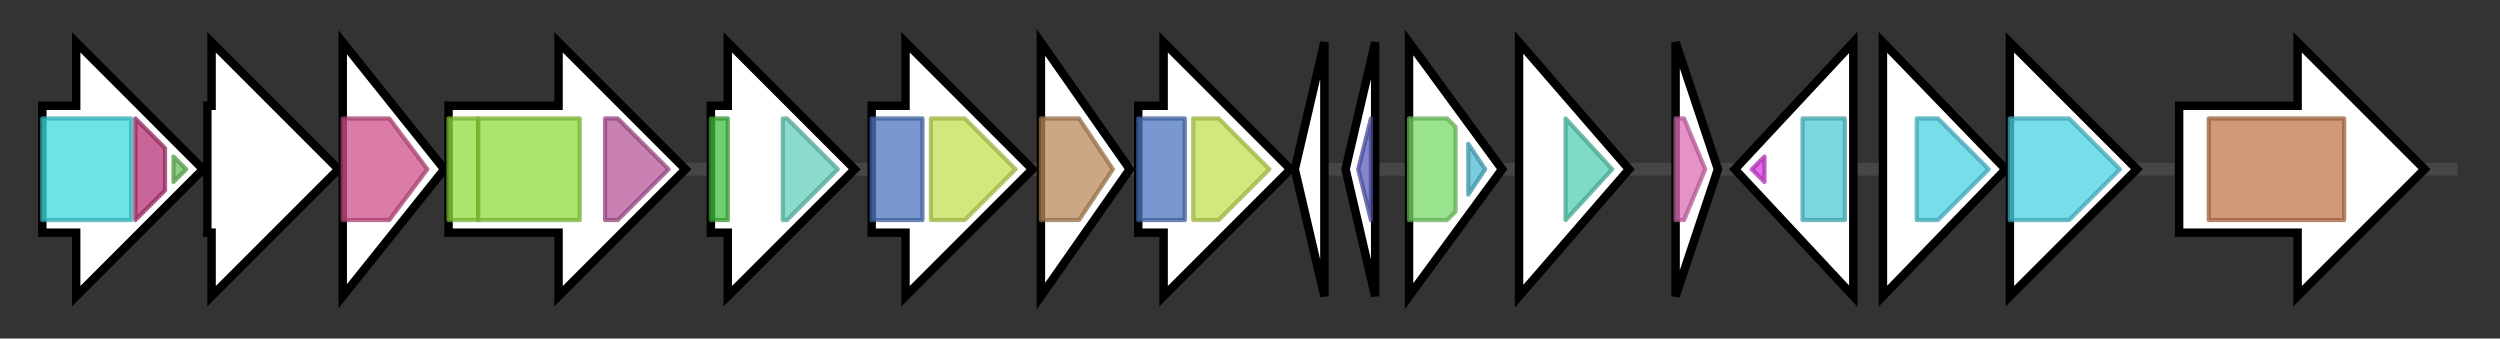 <svg version="1.1" baseProfile="full" xmlns="http://www.w3.org/2000/svg" width="590.833" height="80">
	<rect width="100%" height="100%" fill="#333333" stroke="none"/>
	<g>
		<line x1="10" y1="40.0" x2="580.833" y2="40.0" style="stroke:rgb(70,70,70); stroke-width:3 "/>
		<g>
			<title> (ctg39_1)</title>
			<polygon class=" (ctg39_1)" points="10,25 18,25 18,10 48,40 18,70 18,55 10,55" fill="rgb(255,255,255)" fill-opacity="1.0" stroke="rgb(0,0,0)" stroke-width="2"  />
			<g>
				<title>AMP-binding (PF00501)
"AMP-binding enzyme"</title>
				<rect class="PF00501" x="10" y="28" stroke-linejoin="round" width="21" height="24" fill="rgb(60,217,223)" stroke="rgb(48,173,178)" stroke-width="1" opacity="0.75" />
			</g>
			<g>
				<title>AMP-binding_C (PF13193)
"AMP-binding enzyme C-terminal domain"</title>
				<polygon class="PF13193" points="32,28 32,28 39,35 39,45 32,52 32,52" stroke-linejoin="round" width="7" height="24" fill="rgb(182,50,118)" stroke="rgb(145,39,94)" stroke-width="1" opacity="0.75" />
			</g>
			<g>
				<title>PP-binding (PF00550)
"Phosphopantetheine attachment site"</title>
				<polygon class="PF00550" points="41,37 44,40 41,43" stroke-linejoin="round" width="6" height="24" fill="rgb(103,191,88)" stroke="rgb(82,152,70)" stroke-width="1" opacity="0.75" />
			</g>
		</g>
		<g>
			<title> (ctg39_2)</title>
			<polygon class=" (ctg39_2)" points="49,25 50,25 50,10 80,40 50,70 50,55 49,55" fill="rgb(255,255,255)" fill-opacity="1.0" stroke="rgb(0,0,0)" stroke-width="2"  />
		</g>
		<g>
			<title> (ctg39_3)</title>
			<polygon class=" (ctg39_3)" points="81,10 105,40 81,70" fill="rgb(255,255,255)" fill-opacity="1.0" stroke="rgb(0,0,0)" stroke-width="2"  />
			<g>
				<title>Thioesterase (PF00975)
"Thioesterase domain"</title>
				<polygon class="PF00975" points="81,28 92,28 101,40 92,52 81,52" stroke-linejoin="round" width="23" height="24" fill="rgb(207,80,138)" stroke="rgb(165,63,110)" stroke-width="1" opacity="0.75" />
			</g>
		</g>
		<g>
			<title> (ctg39_4)</title>
			<polygon class=" (ctg39_4)" points="106,25 132,25 132,10 162,40 132,70 132,55 106,55" fill="rgb(255,255,255)" fill-opacity="1.0" stroke="rgb(0,0,0)" stroke-width="2"  />
			<g>
				<title>Carbam_trans_N (PF02543)
"Carbamoyltransferase N-terminus"</title>
				<rect class="PF02543" x="106" y="28" stroke-linejoin="round" width="7" height="24" fill="rgb(146,218,61)" stroke="rgb(116,174,48)" stroke-width="1" opacity="0.75" />
			</g>
			<g>
				<title>Carbam_trans_N (PF02543)
"Carbamoyltransferase N-terminus"</title>
				<rect class="PF02543" x="113" y="28" stroke-linejoin="round" width="24" height="24" fill="rgb(146,218,61)" stroke="rgb(116,174,48)" stroke-width="1" opacity="0.75" />
			</g>
			<g>
				<title>Carbam_trans_C (PF16861)
"Carbamoyltransferase C-terminus"</title>
				<polygon class="PF16861" points="143,28 146,28 158,40 146,52 143,52" stroke-linejoin="round" width="16" height="24" fill="rgb(183,87,154)" stroke="rgb(146,69,123)" stroke-width="1" opacity="0.75" />
			</g>
		</g>
		<g>
			<title> (ctg39_5)</title>
			<polygon class=" (ctg39_5)" points="168,25 172,25 172,10 202,40 172,70 172,55 168,55" fill="rgb(255,255,255)" fill-opacity="1.0" stroke="rgb(0,0,0)" stroke-width="2"  />
			<g>
				<title>LacI (PF00356)
"Bacterial regulatory proteins, lacI family"</title>
				<rect class="PF00356" x="168" y="28" stroke-linejoin="round" width="4" height="24" fill="rgb(66,188,63)" stroke="rgb(52,150,50)" stroke-width="1" opacity="0.75" />
			</g>
			<g>
				<title>Peripla_BP_3 (PF13377)
"Periplasmic binding protein-like domain"</title>
				<polygon class="PF13377" points="185,28 186,28 198,40 186,52 185,52" stroke-linejoin="round" width="16" height="24" fill="rgb(101,208,189)" stroke="rgb(80,166,151)" stroke-width="1" opacity="0.75" />
			</g>
		</g>
		<g>
			<title> (ctg39_6)</title>
			<polygon class=" (ctg39_6)" points="206,25 214,25 214,10 244,40 214,70 214,55 206,55" fill="rgb(255,255,255)" fill-opacity="1.0" stroke="rgb(0,0,0)" stroke-width="2"  />
			<g>
				<title>GFO_IDH_MocA (PF01408)
"Oxidoreductase family, NAD-binding Rossmann fold"</title>
				<rect class="PF01408" x="206" y="28" stroke-linejoin="round" width="12" height="24" fill="rgb(76,117,190)" stroke="rgb(60,93,152)" stroke-width="1" opacity="0.75" />
			</g>
			<g>
				<title>GFO_IDH_MocA_C (PF02894)
"Oxidoreductase family, C-terminal alpha/beta domain"</title>
				<polygon class="PF02894" points="220,28 228,28 240,40 228,52 220,52" stroke-linejoin="round" width="24" height="24" fill="rgb(195,223,82)" stroke="rgb(155,178,65)" stroke-width="1" opacity="0.75" />
			</g>
		</g>
		<g>
			<title> (ctg39_7)</title>
			<polygon class=" (ctg39_7)" points="246,10 267,40 246,70" fill="rgb(255,255,255)" fill-opacity="1.0" stroke="rgb(0,0,0)" stroke-width="2"  />
			<g>
				<title>ThuA (PF06283)
"Trehalose utilisation"</title>
				<polygon class="PF06283" points="246,28 255,28 263,40 255,52 246,52" stroke-linejoin="round" width="20" height="24" fill="rgb(186,137,92)" stroke="rgb(148,109,73)" stroke-width="1" opacity="0.75" />
			</g>
		</g>
		<g>
			<title> (ctg39_8)</title>
			<polygon class=" (ctg39_8)" points="269,25 275,25 275,10 305,40 275,70 275,55 269,55" fill="rgb(255,255,255)" fill-opacity="1.0" stroke="rgb(0,0,0)" stroke-width="2"  />
			<g>
				<title>GFO_IDH_MocA (PF01408)
"Oxidoreductase family, NAD-binding Rossmann fold"</title>
				<rect class="PF01408" x="269" y="28" stroke-linejoin="round" width="11" height="24" fill="rgb(76,117,190)" stroke="rgb(60,93,152)" stroke-width="1" opacity="0.75" />
			</g>
			<g>
				<title>GFO_IDH_MocA_C (PF02894)
"Oxidoreductase family, C-terminal alpha/beta domain"</title>
				<polygon class="PF02894" points="282,28 288,28 300,40 288,52 282,52" stroke-linejoin="round" width="21" height="24" fill="rgb(195,223,82)" stroke="rgb(155,178,65)" stroke-width="1" opacity="0.75" />
			</g>
		</g>
		<g>
			<title> (ctg39_9)</title>
			<polygon class=" (ctg39_9)" points="306,40 313,10 313,70" fill="rgb(255,255,255)" fill-opacity="1.0" stroke="rgb(0,0,0)" stroke-width="2"  />
		</g>
		<g>
			<title> (ctg39_10)</title>
			<polygon class=" (ctg39_10)" points="318,40 325,10 325,70" fill="rgb(255,255,255)" fill-opacity="1.0" stroke="rgb(0,0,0)" stroke-width="2"  />
			<g>
				<title>SSPI (PF14098)
"Small, acid-soluble spore protein I"</title>
				<polygon class="PF14098" points="321,40 324,28 324,28 324,52 324,52" stroke-linejoin="round" width="5" height="24" fill="rgb(90,93,187)" stroke="rgb(72,74,149)" stroke-width="1" opacity="0.75" />
			</g>
		</g>
		<g>
			<title> (ctg39_11)</title>
			<polygon class=" (ctg39_11)" points="333,10 355,40 333,70" fill="rgb(255,255,255)" fill-opacity="1.0" stroke="rgb(0,0,0)" stroke-width="2"  />
			<g>
				<title>TrkA_N (PF02254)
"TrkA-N domain"</title>
				<polygon class="PF02254" points="333,28 342,28 344,30 344,50 342,52 333,52" stroke-linejoin="round" width="11" height="24" fill="rgb(120,217,104)" stroke="rgb(96,173,83)" stroke-width="1" opacity="0.75" />
			</g>
			<g>
				<title>TrkA_C (PF02080)
"TrkA-C domain"</title>
				<polygon class="PF02080" points="347,34 351,40 347,46" stroke-linejoin="round" width="6" height="24" fill="rgb(76,186,211)" stroke="rgb(60,148,168)" stroke-width="1" opacity="0.75" />
			</g>
		</g>
		<g>
			<title> (ctg39_12)</title>
			<polygon class=" (ctg39_12)" points="359,10 385,40 359,70" fill="rgb(255,255,255)" fill-opacity="1.0" stroke="rgb(0,0,0)" stroke-width="2"  />
			<g>
				<title>SpoU_methylase (PF00588)
"SpoU rRNA Methylase family"</title>
				<polygon class="PF00588" points="370,28 370,28 381,40 370,52 370,52" stroke-linejoin="round" width="14" height="24" fill="rgb(84,205,178)" stroke="rgb(67,164,142)" stroke-width="1" opacity="0.75" />
			</g>
		</g>
		<g>
			<title> (ctg39_13)</title>
			<polygon class=" (ctg39_13)" points="396,10 406,40 396,70" fill="rgb(255,255,255)" fill-opacity="1.0" stroke="rgb(0,0,0)" stroke-width="2"  />
			<g>
				<title>Thioredoxin (PF00085)
"Thioredoxin"</title>
				<polygon class="PF00085" points="396,28 398,28 403,40 398,52 396,52" stroke-linejoin="round" width="10" height="24" fill="rgb(220,109,180)" stroke="rgb(176,87,144)" stroke-width="1" opacity="0.75" />
			</g>
		</g>
		<g>
			<title> (ctg39_14)</title>
			<polygon class=" (ctg39_14)" points="410,40 438,10 438,70" fill="rgb(255,255,255)" fill-opacity="1.0" stroke="rgb(0,0,0)" stroke-width="2"  />
			<g>
				<title>HTH_18 (PF12833)
"Helix-turn-helix domain"</title>
				<polygon class="PF12833" points="414,40 417,37 417,43" stroke-linejoin="round" width="7" height="24" fill="rgb(216,58,224)" stroke="rgb(172,46,179)" stroke-width="1" opacity="0.75" />
			</g>
			<g>
				<title>AraC_binding (PF02311)
"AraC-like ligand binding domain"</title>
				<polygon class="PF02311" points="426,28 426,28 436,28 436,52 426,52 426,52" stroke-linejoin="round" width="10" height="24" fill="rgb(81,203,213)" stroke="rgb(64,162,170)" stroke-width="1" opacity="0.75" />
			</g>
		</g>
		<g>
			<title> (ctg39_15)</title>
			<polygon class=" (ctg39_15)" points="445,10 474,40 445,70" fill="rgb(255,255,255)" fill-opacity="1.0" stroke="rgb(0,0,0)" stroke-width="2"  />
			<g>
				<title>BPD_transp_1 (PF00528)
"Binding-protein-dependent transport system inner membrane component"</title>
				<polygon class="PF00528" points="453,28 458,28 470,40 458,52 453,52" stroke-linejoin="round" width="21" height="24" fill="rgb(77,208,225)" stroke="rgb(61,166,180)" stroke-width="1" opacity="0.75" />
			</g>
		</g>
		<g>
			<title> (ctg39_16)</title>
			<polygon class=" (ctg39_16)" points="475,25 475,25 475,10 505,40 475,70 475,55 475,55" fill="rgb(255,255,255)" fill-opacity="1.0" stroke="rgb(0,0,0)" stroke-width="2"  />
			<g>
				<title>BPD_transp_1 (PF00528)
"Binding-protein-dependent transport system inner membrane component"</title>
				<polygon class="PF00528" points="475,28 489,28 501,40 489,52 475,52" stroke-linejoin="round" width="29" height="24" fill="rgb(77,208,225)" stroke="rgb(61,166,180)" stroke-width="1" opacity="0.75" />
			</g>
		</g>
		<g>
			<title> (ctg39_17)</title>
			<polygon class=" (ctg39_17)" points="515,25 543,25 543,10 573,40 543,70 543,55 515,55" fill="rgb(255,255,255)" fill-opacity="1.0" stroke="rgb(0,0,0)" stroke-width="2"  />
			<g>
				<title>SBP_bac_1 (PF01547)
"Bacterial extracellular solute-binding protein"</title>
				<rect class="PF01547" x="522" y="28" stroke-linejoin="round" width="32" height="24" fill="rgb(195,119,75)" stroke="rgb(156,95,60)" stroke-width="1" opacity="0.75" />
			</g>
		</g>
	</g>
</svg>
